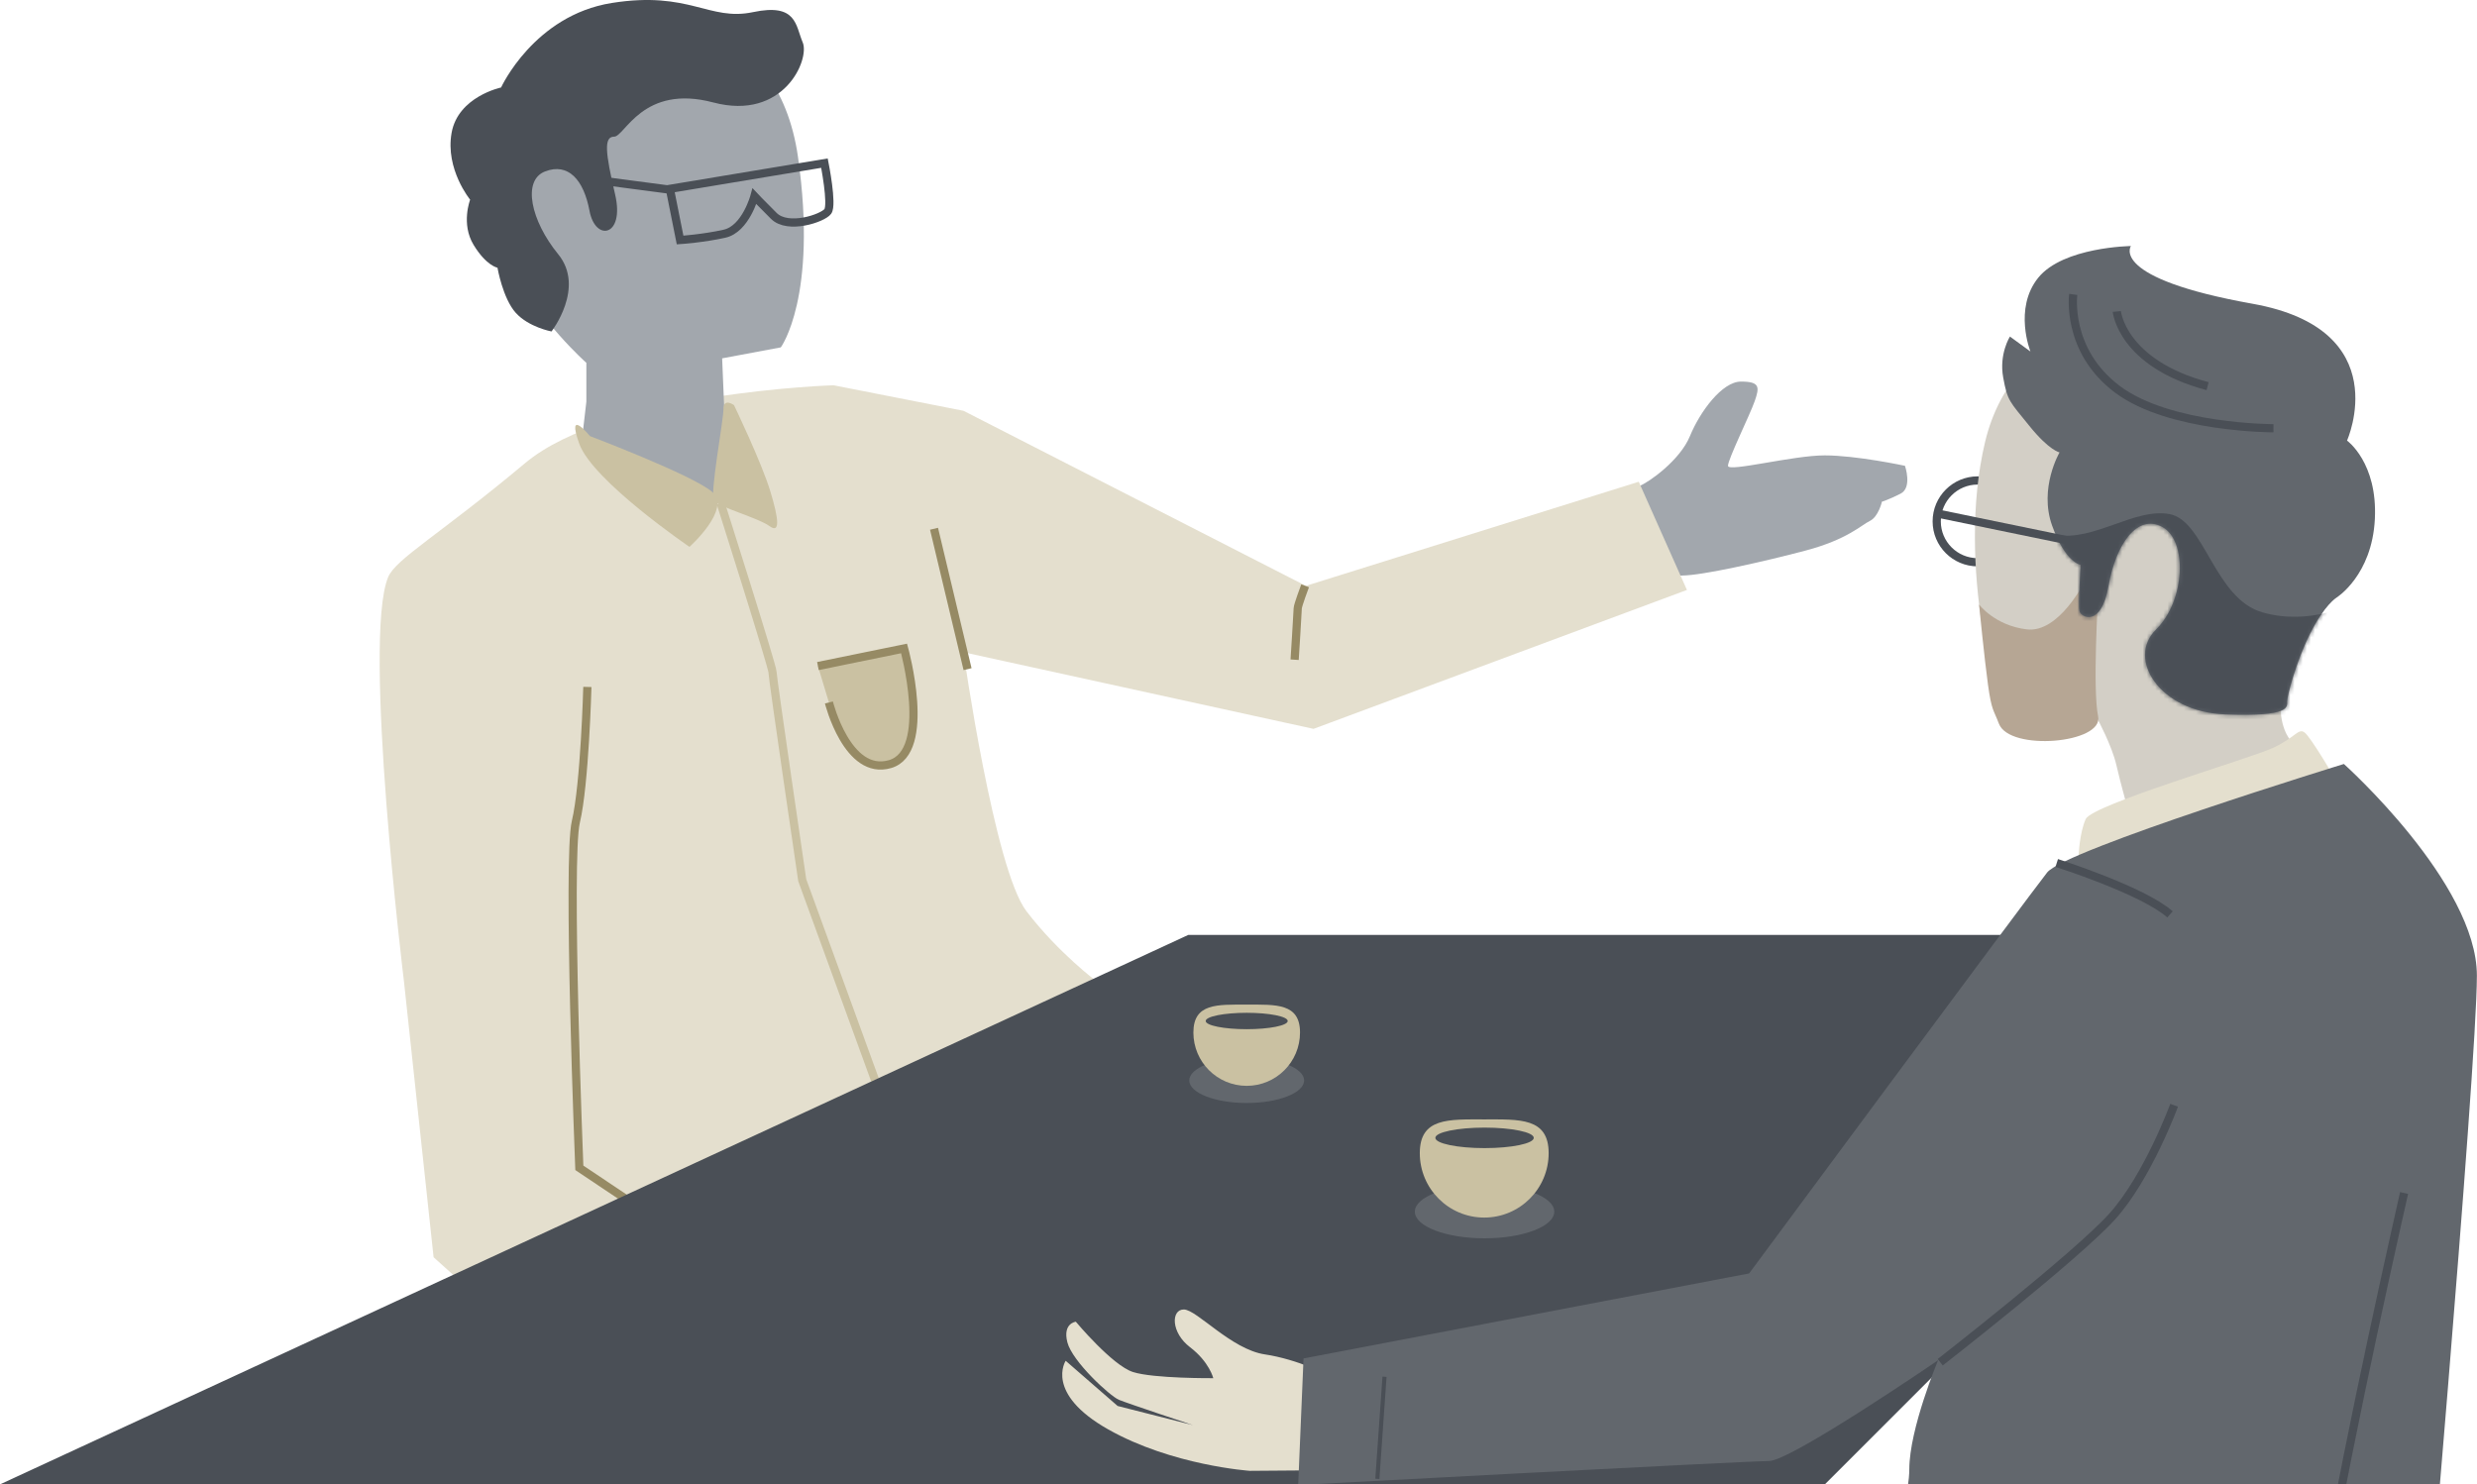 <?xml version="1.0" encoding="UTF-8"?>
<svg width="604px" height="362px" viewBox="0 0 604 362" version="1.1" xmlns="http://www.w3.org/2000/svg" xmlns:xlink="http://www.w3.org/1999/xlink">
    <!-- Generator: sketchtool 42 (36781) - http://www.bohemiancoding.com/sketch -->
    <title>32E2564F-1C84-46AB-B4F0-05C4418FFD0B</title>
    <desc>Created with sketchtool.</desc>
    <defs>
        <path d="M229.468,32.079 C230.524,37.851 230.997,37.849 235.842,43.86 C240.687,49.871 243.206,50.332 243.206,50.332 C243.206,50.332 238.115,59.037 241.395,68.188 C244.675,77.339 248.366,77.757 248.366,77.757 C248.366,77.757 247.727,87.35 248.046,88.975 C248.366,90.6 253.366,93.129 255.144,82.922 C256.922,72.715 262.173,65.175 268.306,68.537 C274.439,71.899 273.898,86.484 266.712,93.554 C259.526,100.624 267.482,113.59 283.619,114.232 C299.755,114.875 298.698,112.263 298.698,111.07 C298.698,109.877 300.753,101.612 304.306,94.525 C307.86,87.438 310.758,85.737 310.758,85.737 C310.758,85.737 319.409,80.345 320.094,66.565 C320.78,52.784 313.306,47.448 313.306,47.448 C313.306,47.448 325.462,20.369 290.303,14.087 C255.144,7.804 260.609,0 260.609,0 C260.609,0 244.053,0.22 237.997,7.751 C231.94,15.283 236.105,25.723 236.105,25.723 L231.11,22.077 C231.11,22.077 228.412,26.308 229.468,32.079 Z" id="path-1"></path>
    </defs>
    <g id="Page-1" stroke="none" stroke-width="1" fill="none" fill-rule="evenodd">
        <g id="Desktop-HD-Copy-8" transform="translate(-700, -2317)">
            <g id="Group-34" transform="translate(644, 2317)">
                <g id="Group-33">
                    <g id="Group-31" transform="translate(148, 0)">
                        <path d="M298.135,127.042 C298.135,127.042 305.535,119.356 307.77,118.516 C310.004,117.677 317.665,112.263 320.079,106.361 C322.493,100.458 327.904,93.059 332.522,93.059 C337.139,93.059 337.087,94.377 335.872,97.837 C334.657,101.296 329.357,111.998 329.357,113.601 C329.357,115.204 345.156,111.058 352.934,111.058 C360.713,111.058 372.516,113.601 372.516,113.601 C372.516,113.601 374.354,118.909 371.45,120.391 C368.545,121.874 366.898,122.347 366.898,122.347 C366.898,122.347 366.061,126.024 363.955,127.042 C361.849,128.059 358.459,131.574 348.31,134.263 C338.16,136.952 323.044,140.362 318.118,140.362 C313.192,140.362 305.432,143.134 305.432,143.134 L298.135,127.042 Z" id="Path-121" fill="#A2A7AD"></path>
                        <path d="M6.511,239.425 C6.511,239.425 -3.669,156.103 2.636,140.769 C4.473,136.302 15.374,130.263 36.026,112.961 C56.678,95.66 111.262,93.959 111.262,93.959 L142.944,100.184 L226.434,142.88 L307.6,117.486 L319.347,143.877 L228.296,177.754 L142.944,159.067 C142.944,159.067 150.459,212.004 158.293,222.229 C166.127,232.455 175.5,239.425 175.5,239.425 L60.729,293.709 L120.604,312.699 L117.844,328.312 L117.505,337.923 L25.417,317.15 L13.728,306.611 L6.511,239.425 Z" id="Path-109" fill="#E4DFCE"></path>
                        <path d="M83.743,122.739 C83.743,122.739 96.371,162.485 96.371,163.91 C96.371,165.334 103.622,214.666 103.622,214.666 L121.952,264.983" id="Path-115" stroke="#CAC1A2" stroke-width="2"></path>
                        <path d="M50.981,97.955 L50.981,88.489 C50.981,88.489 39.73,78.585 32.216,64.559 C24.702,50.534 21.513,22.874 44.014,10.031 C66.515,-2.812 97.689,4.021 102.575,38.225 C107.46,72.43 98.397,84.715 98.397,84.715 L84.091,87.393 L84.774,103.84 L82.788,122.613 L49.745,108.608 L50.981,97.955 Z" id="Path-116" fill="#A2A7AD"></path>
                        <path d="M51.856,106.353 C51.856,106.353 76.714,115.783 81.624,119.927 C86.533,124.071 76.122,133.367 76.122,133.367 C76.122,133.367 52.502,117.287 49.246,108.212 C45.989,99.137 51.856,106.353 51.856,106.353 Z" id="Path-110" fill="#CAC1A2"></path>
                        <path d="M86.983,98.806 C86.983,98.806 93.657,112.678 95.806,119.715 C97.954,126.753 98.254,130.226 95.616,128.289 C92.978,126.352 83.245,123.638 82.115,122.179 C80.985,120.72 84.412,102.611 84.412,99.774 C84.412,96.936 86.983,98.806 86.983,98.806 Z" id="Path-111" fill="#CAC1A2"></path>
                        <path d="M107.448,162.435 L128.452,158.142 C128.452,158.142 135.447,183.31 125.034,186.349 C114.621,189.388 110.126,171.318 110.126,171.318" id="Path-112" fill="#CAC1A2"></path>
                        <path d="M107.448,162.435 L128.452,158.142 C128.452,158.142 135.447,183.31 125.034,186.349 C114.621,189.388 110.126,171.318 110.126,171.318" id="Path-112" stroke="#968A64" stroke-width="2"></path>
                        <path d="M143.933,163.19 L135.758,128.953" id="Path-113" stroke="#968A64" stroke-width="2"></path>
                        <path d="M61.892,293.264 L49.265,284.808 C49.265,284.808 46.252,209.482 48.42,200.408 C50.588,191.333 51.225,167.53 51.225,167.53" id="Path-114" stroke="#968A64" stroke-width="2"></path>
                        <path d="M57.766,33.325 C60.338,33.325 64.712,20.426 81.913,24.983 C99.114,29.54 105.506,14.483 103.736,10.342 C101.966,6.201 102.335,0.694 91.614,2.959 C80.893,5.225 76.155,-2.29 57.19,0.724 C38.224,3.738 30.186,21.337 30.186,21.337 C30.186,21.337 19.685,23.55 18.116,32.419 C16.546,41.287 22.639,48.697 22.639,48.697 C22.639,48.697 20.361,54.587 23.482,59.719 C26.604,64.851 29.306,65.286 29.306,65.286 C29.306,65.286 30.593,72.772 33.76,76.288 C36.927,79.804 42.483,80.836 42.483,80.836 C42.483,80.836 50.776,70.143 44.112,62.001 C37.449,53.859 35.271,43.989 40.91,41.809 C46.548,39.63 50.334,43.817 51.75,51.425 C53.166,59.032 60.386,57.702 57.995,47.435 C55.603,37.168 55.193,33.325 57.766,33.325 Z" id="Path-117" fill="#4A4F56"></path>
                        <path d="M226.244,142.864 C226.244,142.864 224.442,147.643 224.442,148.362 C224.442,149.081 223.685,160.891 223.685,160.891" id="Path-118" stroke="#968A64" stroke-width="2"></path>
                        <path d="M50.289,43.49 L70.674,46.17 L109.038,39.786 C109.038,39.786 111.065,49.924 109.851,51.564 C108.637,53.205 100.153,56.102 96.688,52.648 C93.222,49.193 91.971,47.857 91.971,47.857 C91.971,47.857 89.826,55.833 84.68,56.993 C79.534,58.154 73.836,58.533 73.836,58.533 L71.364,46.17" id="Path-119" stroke="#4A4F56" stroke-width="2"></path>
                    </g>
                    <polygon id="Path-120" fill="#4A4F56" points="0.638 387.613 345.768 228 635 228 436.976 426 118.045 426"></polygon>
                    <ellipse id="Oval-13" fill="#62676D" cx="360" cy="263.5" rx="14" ry="5.5"></ellipse>
                    <ellipse id="Oval-13-Copy" fill="#62676D" cx="418" cy="295.5" rx="17" ry="6.5"></ellipse>
                    <g id="Group-32" transform="translate(315, 60)">
                        <path d="M65.035,275.423 C65.035,275.423 57.547,271.52 49.397,270.304 C41.246,269.089 32.796,259.355 29.664,259.355 C26.533,259.355 26.492,264.993 31.184,268.557 C35.876,272.121 36.852,276.109 36.852,276.109 C36.852,276.109 22.295,276.225 17.256,274.603 C12.216,272.981 3.332,262.339 3.332,262.339 C3.332,262.339 0.074,262.7 1.274,267.369 C2.473,272.038 11.674,280.484 13.84,281.384 C16.005,282.283 31.897,287.556 31.897,287.556 L13.529,282.888 L0.86,271.868 C0.86,271.868 -4.375,279.789 11.235,288.604 C26.844,297.418 45.762,298.706 45.762,298.706 L66.285,298.551 L65.035,275.423 Z" id="Path-107" fill="#E4DFCE"></path>
                        <ellipse id="Oval-12" stroke="#4A4F56" stroke-width="2" cx="223.235" cy="67.148" rx="9.981" ry="9.973"></ellipse>
                        <path d="M260.106,138.19 C260.106,138.19 258.135,131.274 257.061,126.582 C255.987,121.891 252.512,115.439 252.512,115.439 C252.512,115.439 234.049,114.945 231.153,114.945 C228.257,114.945 217.88,77.929 225.045,47.8 C232.21,17.671 265.037,10.497 286.834,19.7 C308.631,28.902 321.447,61.943 305.746,87.996 C290.044,114.049 300.524,121.628 300.524,121.628 L260.106,138.19 Z" id="Path-97" fill="#D3CFC6"></path>
                        <path d="M254.408,146.292 L247.854,148.751 C247.854,148.751 248.037,143.254 249.584,139.751 C251.131,136.248 289.57,125.014 295.16,122.437 C300.751,119.86 301.41,117.5 302.952,118.632 C304.494,119.764 310.606,130.257 310.606,130.257 L254.408,146.292 Z" id="Path-96" fill="#E4DFCE"></path>
                        <path d="M120.496,360.968 L196.288,344.263 C196.288,344.263 206.573,308.159 206.573,298.313 C206.573,288.467 213.588,271.738 213.588,271.738 C213.588,271.738 177.685,296.313 172.364,296.313 C167.042,296.313 57.554,302.162 57.554,302.162 L58.858,271.294 L167.511,250.565 C167.511,250.565 235.789,158.312 240.19,152.771 C244.59,147.23 312.541,126.319 312.541,126.319 C312.541,126.319 344.974,155.348 344.974,177.944 C344.974,200.541 330.857,361.833 330.857,361.833 L120.496,360.968 Z" id="Path-95" fill="#62676D"></path>
                        <path d="M223.577,87.416 C223.577,87.416 227.373,92.549 235.234,93.492 C243.095,94.435 249.344,81.771 249.344,81.771 L252.621,85.327 C252.621,85.327 251.229,108.091 252.611,114.701 C253.993,121.311 230.994,123.321 228.413,116.476 C227.116,113.039 226.643,113.4 225.755,106.97 C224.876,100.596 223.577,87.416 223.577,87.416 Z" id="Path-3" fill="#B6A694"></path>
                        <mask id="mask-2" fill="white">
                            <use xlink:href="#path-1"></use>
                        </mask>
                        <use id="Path-98" fill="#62676D" xlink:href="#path-1"></use>
                        <g id="Group-30" mask="url(#mask-2)">
                            <g transform="translate(233.215, 11.637)">
                                <path d="M81.782,75.407 C81.782,75.407 71.295,81.082 59.509,77.721 C47.724,74.36 45.371,55.303 36.811,53.738 C28.251,52.172 18.497,60.414 9.024,58.825 C-0.449,57.236 -3.133,72.358 7.666,86.587 C18.464,100.817 43.166,118.525 59.504,115.812 C75.843,113.1 81.782,75.407 81.782,75.407 Z" id="Path-99" stroke="none" fill="#4A4F56" fill-rule="evenodd"></path>
                                <path d="M13.331,0.162 C13.331,0.162 11.447,13.827 24.138,23.33 C36.828,32.834 62.149,32.806 62.149,32.806" id="Path-100" stroke="#4A4F56" stroke-width="2" fill="none"></path>
                                <path d="M23.954,4.319 C23.954,4.319 25.155,16.971 46.093,22.541" id="Path-101" stroke="#4A4F56" stroke-width="2" fill="none"></path>
                            </g>
                        </g>
                        <path d="M213.32,65.217 L255.126,73.828" id="Path-102" stroke="#4A4F56" stroke-width="2"></path>
                        <path d="M214.108,272.222 C214.108,272.222 247.274,246.385 256.011,236.716 C264.747,227.047 271.146,209.549 271.146,209.549" id="Path-103" stroke="#4A4F56" stroke-width="2"></path>
                        <path d="M242.523,150.46 C242.523,150.46 263.547,157.149 270.14,162.996" id="Path-104" stroke="#4A4F56" stroke-width="2"></path>
                        <path d="M327.218,230.949 C327.218,230.949 313.15,292.913 308.673,321.174 C304.195,349.435 301.354,360.389 301.354,360.389" id="Path-105" stroke="#4A4F56" stroke-width="2"></path>
                        <path d="M76.86,300.668 L78.601,275.759" id="Path-108" stroke="#4A4F56"></path>
                    </g>
                    <path d="M360,264.813 C367.18,264.813 373,258.992 373,251.813 C373,244.633 367.18,245.003 360,245.003 C352.82,245.003 347,244.633 347,251.813 C347,258.992 352.82,264.813 360,264.813 Z" id="Oval-14" fill="#CAC1A2"></path>
                    <path d="M417.919,296.94 C426.596,296.94 433.629,289.906 433.629,281.229 C433.629,272.553 426.596,273 417.919,273 C409.242,273 402.208,272.553 402.208,281.229 C402.208,289.906 409.242,296.94 417.919,296.94 Z" id="Oval-14-Copy" fill="#CAC1A2"></path>
                </g>
                <ellipse id="Oval-15" fill="#4A4F56" cx="360" cy="249" rx="10" ry="2"></ellipse>
                <ellipse id="Oval-15-Copy" fill="#4A4F56" cx="418" cy="277.5" rx="12" ry="2.5"></ellipse>
            </g>
        </g>
    </g>
</svg>